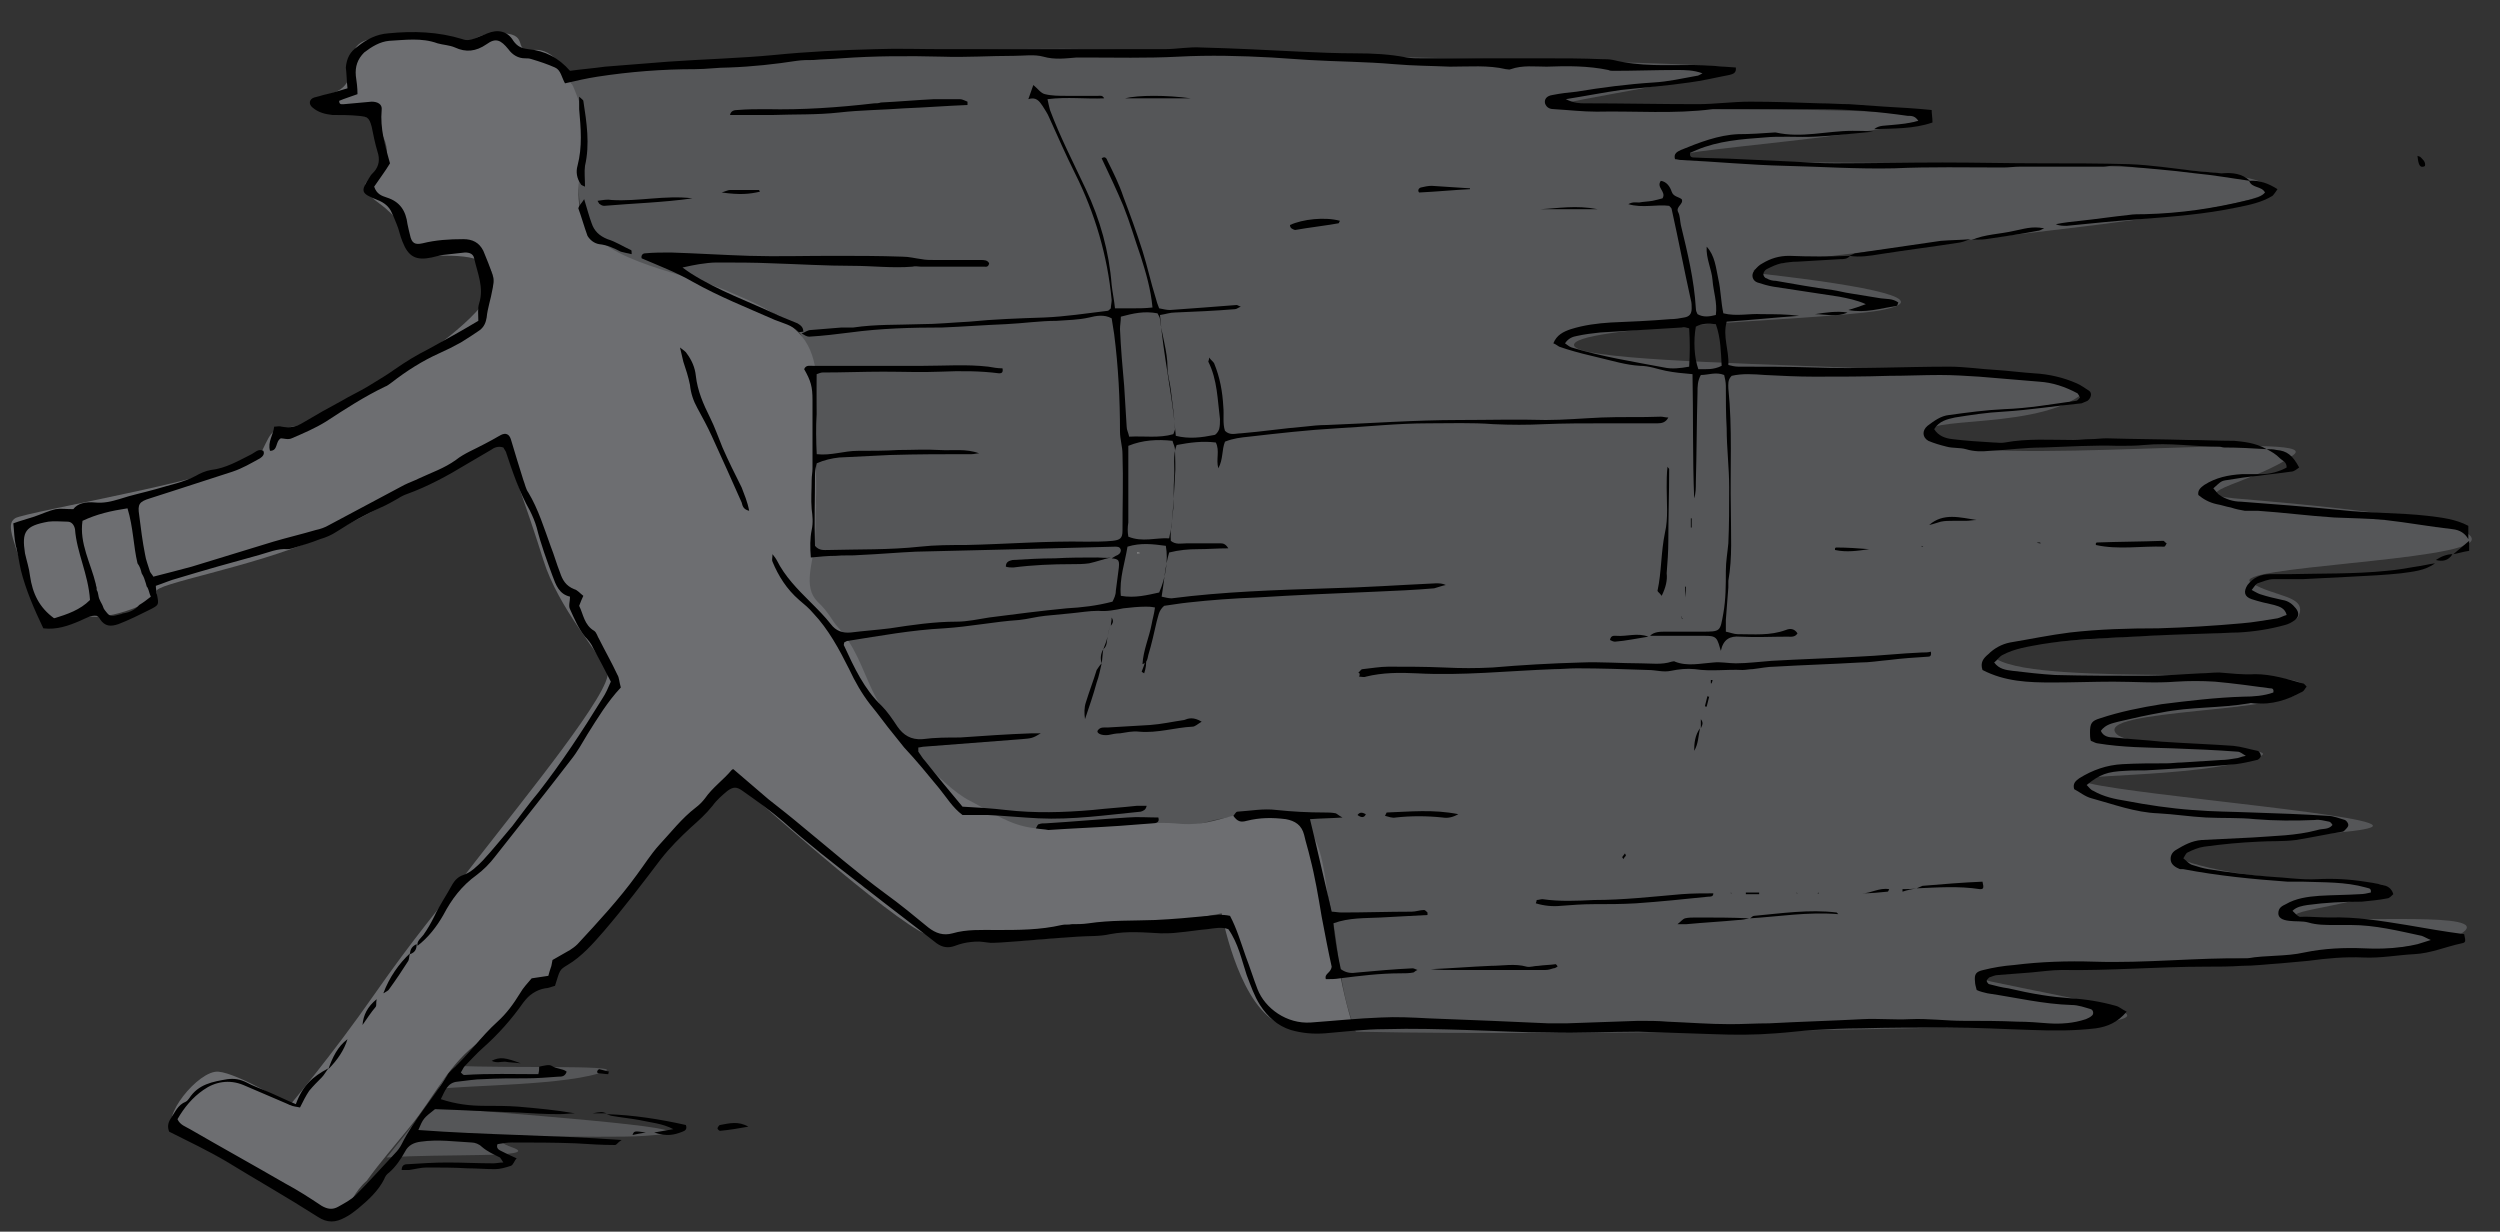 <?xml version="1.0" encoding="utf-8"?>
<!-- Generator: Adobe Illustrator 23.1.0, SVG Export Plug-In . SVG Version: 6.00 Build 0)  -->
<svg version="1.1" xmlns="http://www.w3.org/2000/svg" xmlns:xlink="http://www.w3.org/1999/xlink" x="0px" y="0px"
	 viewBox="0 0 300 147.8" enable-background="new 0 0 300 147.8" xml:space="preserve">
<rect x="0" y="0" width="300" height="147.8" fill="#333333" stroke="none"/>
<g id="Layer_3">
</g>
<g id="Layer_2">
	<path opacity="0.6" fill="#6D6E71" d="M54.7,127.9c-0.9,1.2-1.5,1.4-2.1,2.8c2.9-0.5,15.9-0.4,20.1-2.2
		C74.3,127.8,61.1,128.2,54.7,127.9z"/>
	<path fill="#6D6E71" d="M159.2,106.5c-0.6-3.9-1.1-8.7-6.4-9.1c-5.1-0.4-6.7,2-11.9,1.4c-3.1-0.3-13.5,0.9-16.6,0.6
		c-3.1-0.3-5.2-1.9-7.9-3.3c-3.4-1.7-9.6-8.7-11.7-13.2c-1.4-3-2-5.2-4.2-7.7c-0.6-0.6-1-1.7-2.4-3c-1.8-1.8-0.5-4.7-0.3-7.4
		c0.1-1.4,0.2-6.8,0.1-8.1c-0.1-1.6,0.1-5.6,0.1-7.1c0.1-3.3,0.3-7.2-2.2-9.7c-2.4-2.4-5.1-3.5-8.1-4.8c-5-2.3-15.2-3.5-17.6-8.5
		c-1.3-2.7-0.4-6-0.2-9c0.3-3.4,0-4.1-0.4-5.4c-0.2-0.5-0.6-1.6-0.8-2c-0.2-0.2-0.7-1.2-0.7-1.2S66.6,5.7,64,6S63.6,4.2,60.5,4
		c-3.1-0.2-4.1,1.1-4.1,1.1s-7.9-1.3-12-0.4s-0.3,5.4-4.9,6.6c-4.6,1.2-0.8,2.4,3.1,2.4c3,0,5.1,5.1,3,6.7c-2,1.6-2.8,2-0.1,4
		c4.5,3.3,3.1,6.1,4.2,6.2c3.7,0.3,8.9-0.7,9.5,2.7c1,5.2-20.4,17.2-23.6,17.8c-3.1,0.6-2.8,0.2-4.2,3.1C29.8,57,2.9,61.4,1.8,62.2
		c-1.2,0.8-0.1,2.6,1.9,9.1C5,76,5.8,73.5,11.1,74c2.9,0.2,8.3-2.1,7.7-3c-0.6-0.9,11.4-2.9,19.4-6.4c8-3.5,21.9-12.3,21.9-12.3
		s3.3,9.1,5.1,14.9c1.8,5.8,6.9,11.4,7.7,13.4c0.7,2.1-9.9,15.1-15.8,22.7c-4.6,6-7.2,8.9-12.3,16.2c-4.8,6.9-10,13.1-10,13.1
		s-6.2-3.8-8.6-4c-2.4-0.2-7.1,5.7-5.2,6.9c7,4.6,10.2,5.9,15.9,9.4c5.1,3.1,4.2-0.7,7.1-3.2c1.6-2.2,3.4-4.3,5.2-6.5
		c2.9-3.5,4.7-7.7,8.5-10.3c2.4-2.9,12.2-10.3,15.4-14.8c3.9-5.5,14.6-16.9,14.6-16.9s16.7,15.1,22.6,18.5
		c6.5,3.8,36.3-2.1,36.3-2.1s1.8,10,6.3,12.9c0.8,0.5,4.3,0.9,9.6,1.1C160.7,118.1,160,112.2,159.2,106.5z"/>
	<path opacity="0.6" fill="#6D6E71" d="M51.2,132.8c-1.6,2.1-1.5,2-3.1,4c-0.2,0.2-1.5,1.9-1.7,2.1c6.5-0.5,18.8,0.1,15.1-1.2
		c-5.8-2,10.3-1,15.9-1.4C87.1,135.7,71.2,134.4,51.2,132.8z"/>
	<path opacity="0.6" fill="#6D6E71" d="M296.6,64.8c0.6-2.5-20.3-4.3-28.5-5c-6.3-0.6,2.8-2,7.1-5.2c4.2-3-38.3,1.6-43-1.8
		c-4.6-3.3,11.3-0.8,17.5-5.4c5.4-4-59.6-2.8-60.8-5.9c-0.9-2.4,28.8-3,36.4-4.2c7.6-1.3-1.3-3-13.5-4.4
		c-12.2-1.5,61.5-6.5,60.5-10.3c-1-3.8-49.1-2.7-66.4-3.3c-17.3-0.6,16.6-2.3,24.6-4.9c5.2-1.7-37.1-1.2-43.6-1.4
		c-4.3-0.2,15.2-2.9,20.8-4.7c2.7-0.9-49.1-1.4-72.7-2.3c-17.9-0.7-51.5,1.3-66.7,3.5c2.5,4.1-0.7,16.1,3.1,19.3
		c3.9,3.4,16.2,5.7,21.5,8.8c2.9,1.6,2.9,1.7,4.2,4.8c1.1,2.7,0.9,4.8,0.9,7.6c0,1.8-0.1,3.4,0,5.2c0,0.3-0.2,3-0.2,3.6
		c0.3,0,0,4.2,0,4.4c0,2.8-2.1,6.6-0.7,8.4c4,5.1,8,13.3,10.9,17.1c1.8,2.3,4.9,7.1,7.5,7.5c2.9,0.5,4.5,2.5,7.4,3.4
		c3,0.9,18.1-0.1,21.3-0.8c2.3-0.6,3.5-0.9,6-0.9c2.8-0.1,6.3-0.3,7,1.7c1.4,4.3,1.4,4.3,2.3,8.5c1.3,5.8,1,10.1,3.2,15.7
		c27,0.6,86.8-0.6,91-1.3c5.6-1-4.9-2.6-14.7-4.7c-9.8-2.1,49.8-2.4,55.7-5.4c5.9-3-9.5-1.8-16.3-2.2c-8.5-0.5,4.4-1.4,7.7-3.4
		c2.5-1.6-13-0.2-23-3.2c-10-3,18.1-3,21.4-4.3c3.3-1.3-27.6-3.8-33.8-5.3c-5.6-1.3,13.1-0.4,20.4-3.2c3.6-1.4-15.1-0.7-17.1-2.7
		c-3.1-3.1,21.4-2.5,22.5-5.5c1.2-3-31.2-0.1-36.9-3.5c-5-3,35-2.5,36.2-5.1c1.2-2.6-2.9-2.3-5.7-4.1C267.4,68,296,67.3,296.6,64.8z
		"/>
</g>
<g id="Layer_1">
	<g>
		<path d="M272,53.9c0.4,0,0.8,0,1.2,0.1c1.2,0.1,1.9,0.6,2.7,2.1c-0.3,0.2-0.6,0.5-1,0.5c-1.3,0.2-2.6,0.3-3.9,0.5
			c-1.2,0.1-2.5,0.3-3.7,0.5c-0.8,0.1-0.8,0.2-1.7,1c0.2,0.2,0.4,0.5,0.6,0.7c0.8,0.6,1.8,0.9,2.7,0.9c4,0.3,7.9,0.6,11.9,1
			c3.5,0.4,7,0.3,10.5,0.7c1.7,0.2,3.4,0.4,4.9,1.2c0,0.5,0,1,0,1.6c-0.4-0.7-1-1.1-1.9-1.2c-2.7-0.3-5.4-0.8-8.1-1.1
			c-2-0.2-4-0.2-6.1-0.3c-3.1-0.2-6.1-0.6-9.1-0.8c-0.5,0-1,0-1.6,0c-0.6-0.1-1.1-0.2-1.7-0.4c-0.6-0.1-1.1-0.3-1.7-0.4
			c-0.9-0.2-1.6-0.6-2.2-1.1c-0.1-0.6,0.3-0.9,0.7-1.2c1.4-0.9,2.9-1.2,4.5-1.3c0.8,0,1.6,0,2.3,0c1.1,0,2.2-0.3,3.1-0.8
			c0-0.7-0.5-0.8-0.8-1.1C273.1,54.5,272.6,54.2,272,53.9L272,53.9z"/>
		<path d="M294.4,66.5c0.6-0.5,1.3-1.1,1.9-1.6c0,0.4,0,0.8,0,1.2C295.6,66.2,295,66.4,294.4,66.5L294.4,66.5z"/>
		<path d="M39.4,128.2c-0.3,0.4-0.5,0.8-0.8,1.1c-0.5,0.5-1,1-1.5,1.6c-0.4,0.6-0.7,1.2-1.1,2c-0.4-0.1-0.8-0.1-1.2-0.3
			c-1.9-0.8-3.7-1.6-5.6-2.4c-1.7-0.7-3.4-0.4-4.8,0.6c-1.3,0.9-2.3,2.1-3.1,3.5c0.3,0.7,1,0.9,1.5,1.2c3.8,2.2,7.6,4.3,11.4,6.5
			c1.5,0.8,2.9,1.7,4.4,2.7c0.7,0.4,1.3,0.5,2,0.1c0.7-0.4,1.5-0.8,2.1-1.4c1.6-1.6,3.1-3.3,4.7-5c0.3-0.3,0.6-0.7,0.8-1.1
			c1.5-3,3.8-5.5,5.5-8.3c0.1-0.2,0.3-0.4,0.5-0.6c2-1.8,3.5-4,5.5-5.8c1.1-1,1.9-2.1,2.7-3.4c0.4-0.7,0.9-1.2,1.4-1.8
			c0.7-0.1,1.4-0.2,2-0.3c0.1-0.4,0.2-0.7,0.3-1c0.1-0.2,0.1-0.5,0.2-0.9c0.7-0.4,1.4-0.8,2.1-1.2c0.3-0.2,0.6-0.4,0.9-0.7
			c2.5-2.7,5-5.4,7.1-8.3c0.9-1.2,1.7-2.5,2.7-3.6c1.4-1.5,2.7-3.2,4.4-4.5c0.4-0.3,0.8-0.7,1.1-1.1c0.9-1.3,2.2-2.2,3.2-3.4
			c0.1-0.1,0.2-0.1,0.2-0.1c1.4,1.2,2.8,2.4,4.2,3.6c1.4,1.1,2.8,2.2,4.1,3.3c3.3,2.7,6.5,5.5,9.9,8c1.8,1.3,3.5,2.7,5.2,4.1
			c0.9,0.7,1.8,1,2.9,0.7c1.7-0.5,3.5-0.4,5.3-0.4c2.6,0,5.2,0,7.8-0.6c0.4-0.1,0.8,0,1.2-0.1c0.7,0,1.3,0,2-0.1
			c2.7-0.4,5.3-0.3,8-0.4c2.2-0.1,4.3-0.3,6.4-0.5c0.8-0.1,1.7-0.2,2.6,0c0.8,1.5,1.3,3.2,1.9,4.9c0.5,1.3,0.9,2.6,1.4,3.9
			c0.9,2.3,3.5,4.2,6.4,4c2.8-0.2,5.6-0.5,8.4-0.6c1.9-0.1,3.8,0,5.7,0.1c2.5,0.1,5.1,0.2,7.6,0.3c2.3,0.1,4.5,0.2,6.8,0.3
			c0.7,0,1.4,0,2.2,0c2.9-0.1,5.7-0.2,8.6-0.3c1.2,0,2.4,0,3.5,0.1c2.5,0.1,5,0.3,7.5,0.3c1.6,0,3.1-0.1,4.7-0.1
			c3.7-0.2,7.4-0.3,11.2-0.5c1.9-0.1,3.8,0.1,5.7,0c2.2-0.1,4.3,0.2,6.4,0.2c2.2,0,4.3,0,6.5,0.1c1.2,0,2.5,0.1,3.7,0.2
			c1.5,0.1,3,0,4.5-0.5c0.2-0.1,0.5-0.2,0.7-0.4c0.3-0.2,0.2-0.7-0.1-0.8c-0.7-0.2-1.5-0.5-2.3-0.5c-3.4-0.1-6.7-0.9-10.1-1.4
			c-0.4-0.1-0.9-0.2-1.3-0.4c-0.1-0.4-0.2-0.7-0.2-1c-0.1-0.9,0.1-1.2,1-1.4c1.2-0.3,2.4-0.5,3.7-0.6c3.2-0.4,6.4-0.5,9.6-0.4
			c6.2,0.2,12.3-0.5,18.4-0.4c2.2-0.4,4.6-0.2,6.8-0.7c2.4-0.5,4.8-0.6,7.2-0.5c2.2,0.1,4.3,0,6.4-0.5c0.4-0.1,0.9-0.3,1.6-0.5
			c-0.5-0.2-0.8-0.4-1.1-0.5c-2.8-0.6-5.6-1.3-8.5-1.3c-0.7,0-1.3,0-2,0c-1,0-2.1,0-3.1-0.3c-0.7-0.2-1.6-0.1-2.3-0.2
			c-0.9-0.1-1.3-0.4-1.3-0.9c0-0.7,0.5-0.9,0.9-1.1c1.2-0.7,2.6-0.9,4-1c1.6-0.1,3.3-0.1,4.9-0.2c0.4,0,0.9-0.1,1.3-0.2
			c0.1-0.6-0.4-0.5-0.6-0.6c-2.5-0.7-5-0.6-7.6-0.7c-0.6,0-1.2,0-1.8,0c-4.2-0.3-8.3-0.7-12.5-1.5c-0.1,0-0.3,0-0.4,0
			c-0.5-0.2-1-0.5-1.1-1c-0.1-0.5,0.1-1,0.6-1.3c1-0.6,1.9-1.1,3.1-1.2c2-0.1,4-0.2,6.1-0.3c2.6-0.2,5.2-0.2,7.8-0.9
			c0.6-0.2,1.3,0,1.8-0.6c-0.1-0.2-0.3-0.4-0.4-0.4c-0.6-0.1-1.2-0.3-1.7-0.2c-2.4,0.1-4.8,0.1-7.2-0.1c-1.9-0.2-3.9-0.1-5.9-0.2
			c-1.9-0.1-3.8-0.4-5.7-0.5c-2.8-0.1-5.4-1.1-8-1.8c-0.8-0.2-1.5-0.8-2.1-1.1c-0.2-0.7,0.2-1,0.6-1.3c1.6-1,3.3-1.6,5.2-1.7
			c1.8-0.1,3.5-0.1,5.3-0.1c0.6,0,1.2-0.1,1.8-0.1c1.6-0.1,3.1-0.2,4.7-0.3c0.6,0,1.2-0.1,1.8-0.2c0.3,0,0.6-0.2,1.2-0.3
			c-0.5-0.3-0.7-0.5-1-0.5c-2.6-0.2-5.2-0.3-7.8-0.4c-3-0.1-6-0.1-9-0.6c-0.2,0-0.5-0.2-0.8-0.3c-0.1-0.3-0.1-0.7-0.1-1
			c0-1.1,0.2-1.4,1.2-1.7c2.4-0.8,4.9-1.3,7.4-1.7c3.2-0.4,6.5-0.8,9.8-0.9c1.2,0,2.5-0.1,3.6-0.5c0.1-0.5-0.2-0.5-0.4-0.5
			c-2.2-0.3-4.4-0.6-6.6-0.8c-1.6-0.1-3.1-0.1-4.7,0c-2.5,0.2-5,0-7.5,0c-2.4,0-4.8,0.1-7.3,0.1c-2.9,0-5.7-0.1-8.4-1.5
			c-0.3-0.9,0.1-1.4,0.7-1.9c0.7-0.7,1.6-1.2,2.6-1.4c2.4-0.4,4.8-0.9,7.2-1.2c3.5-0.4,7-0.5,10.6-0.5c3.3-0.1,6.7-0.3,10-0.6
			c1.4-0.1,2.9-0.4,4.3-0.6c0.4-0.1,0.7-0.3,1.1-0.4c-0.2-0.8-0.8-1-1.5-1.2c-0.9-0.2-1.8-0.4-2.7-0.7c-0.9-0.3-1-0.9-0.5-1.7
			c0.7-0.9,1.6-1.3,2.7-1.3c0.7,0,1.4,0,2.2,0c3.9-0.1,7.9,0,11.8-0.4c1.2-0.1,2.3-0.3,3.5-0.5c0.8-0.1,1.5-0.3,2.3-0.4c0,0,0,0,0,0
			c-1.2,0.9-2.7,1-4.1,1.2c-1.9,0.2-3.9,0.3-5.9,0.4c-2,0.1-3.9,0.2-5.9,0.3c-1.2,0-2.4,0-3.5,0c-0.6,0-1.3,0.3-1.9,0.5
			c-0.2,0.1-0.4,0.4-0.7,0.8c0.4,0.2,0.7,0.4,1,0.5c0.9,0.3,1.8,0.5,2.7,0.7c0.7,0.1,1.2,0.5,1.6,1c0.4,0.5,0.4,1-0.1,1.4
			c-0.4,0.3-0.8,0.5-1.2,0.6c-1.8,0.5-3.7,0.8-5.6,0.9c-1,0-2,0.1-2.9,0.1c-3.2,0.1-6.4,0.2-9.6,0.4c-3.7,0.2-7.4,0.3-11.1,0.9
			c-1.6,0.3-3.2,0.5-4.7,1.3c-0.4,0.2-0.6,0.6-1,0.9c0.6,0.8,1.4,0.9,2.2,1c1.7,0.2,3.4,0.4,5.1,0.5c3.7,0.1,7.3,0.1,11,0.1
			c2.2,0,4.3-0.2,6.5-0.3c0.7,0,1.4-0.1,2.2-0.1c1.4,0.1,2.9,0.3,4.3,0.2c2,0,3.9,0.6,5.7,1.1c0.2,0,0.3,0.2,0.5,0.4
			c-0.2,0.2-0.3,0.5-0.5,0.6c-1.8,1-3.7,1.6-5.8,1.4c-0.2,0-0.4-0.1-0.6,0c-3.5,0.6-7,0.4-10.5,1.1c-1.7,0.3-3.5,0.7-5.2,1.1
			c-0.7,0.2-1.5,0.3-2.1,1.1c0.3,0.7,1,0.8,1.6,0.8c1.9,0.2,3.8,0.3,5.7,0.5c2.9,0.2,5.8,0.3,8.6,0.5c1,0.1,1.9,0.4,2.9,0.6
			c0.2,0,0.4,0.4,0.4,0.6c0,0.2-0.3,0.5-0.5,0.5c-0.8,0.2-1.7,0.4-2.5,0.5c-3.3,0.3-6.7,0.5-10,0.7c-1.1,0.1-2.2,0-3.3,0.1
			c-2.1,0.1-3,0.4-4.6,1.7c0.3,0.3,0.5,0.6,0.8,0.7c1.2,0.7,2.6,1,3.9,1.2c2.6,0.5,5.3,0.9,8,1.1c2.4,0.2,4.8,0.2,7.2,0.3
			c3,0.1,6,0.2,9,0.4c0.7,0,1.4,0.3,2.1,0.5c0.2,0.1,0.4,0.4,0.4,0.6c0,0.2-0.2,0.4-0.4,0.6c-0.1,0.1-0.2,0.2-0.3,0.2
			c-1.9,0.3-3.7,0.7-5.6,1c-1.5,0.2-3,0.1-4.5,0.2c-2.2,0.1-4.3,0.3-6.5,0.6c-0.7,0.1-1.4,0.4-2,0.7c-0.2,0.1-0.3,0.4-0.5,0.7
			c0.4,0.3,0.7,0.7,1.1,0.8c0.6,0.2,1.3,0.4,1.9,0.5c2.5,0.4,4.9,0.7,7.4,0.9c1.9,0.1,3.8,0.4,5.7,0.3c1.9-0.1,3.8,0,5.7,0.3
			c0.7,0.1,1.4,0.2,2.1,0.4c0.6,0.1,1.1,0.4,1.3,1.1c-0.2,0.2-0.5,0.5-0.7,0.5c-1,0.2-2.1,0.3-3.1,0.4c-2.2,0-4.3,0.1-6.5,0.4
			c-0.6,0.1-1.3,0.2-1.8,0.7c0.7,0.7,0.7,0.7,1.2,0.7c1.1,0,2.2,0.1,3.3,0.1c3.1-0.1,6.1,0.4,9.2,0.9c2.3,0.4,4.6,0.8,6.9,1.1
			c0.2,0.9,0.2,1-0.3,1.1c-1.9,0.4-3.7,1.2-5.7,1.3c-2,0.1-4,0.5-6.1,0.4c-2.2-0.1-4.4,0.1-6.6,0.4c-1.1,0.1-2.2,0.2-3.3,0.3
			c-1.6,0.1-3.1,0.3-4.7,0.3c-1.4,0.1-2.9,0.1-4.3,0.1c-5.8,0-11.5,0.5-17.3,0.4c-1.2,0-2.5,0.2-3.7,0.3c-1.3,0.1-2.6,0.2-3.9,0.3
			c-0.4,0-0.8,0.2-1.1,0.3c-0.1,0.1-0.3,0.3-0.3,0.4c0,0.1,0.2,0.4,0.3,0.4c0.8,0.2,1.5,0.4,2.3,0.5c1.3,0.3,2.7,0.6,4,0.8
			c1.2,0.2,2.3,0.3,3.5,0.4c1.8,0.1,3.6,0.4,5.4,0.9c0.4,0.1,0.7,0.4,1.3,0.7c-1.1,1.3-2.3,1.8-3.7,2c-2.5,0.3-5.1,0.3-7.6,0.2
			c-3.4-0.1-6.8-0.3-10.2-0.3c-3.5,0-6.9,0-10.4,0.1c-1.9,0-3.8,0.1-5.7,0.2c-1.5,0.1-3,0.3-4.5,0.4c-2.5,0.2-5,0.2-7.5,0.1
			c-3-0.1-6-0.2-9-0.3c-3.5,0-7.1,0.2-10.6,0.1c-3.3,0-6.7-0.2-10-0.3c-3.3-0.1-6.5-0.2-9.8-0.1c-2.4,0-4.8,0.3-7.2,0.5
			c-1.4,0.1-2.7,0-4.1-0.4c-1.6-0.5-2.8-1.6-3.7-3c-0.7-1.1-1.1-2.3-1.6-3.6c-0.6-1.8-1-3.8-2.2-5.5c-0.8-0.3-1.7-0.1-2.5,0
			c-1.2,0.1-2.3,0.3-3.5,0.4c-0.7,0.1-1.4,0.1-2.1,0.1c-2-0.1-4-0.3-6.1,0.1c-1.3,0.3-2.6,0.2-3.9,0.3c-3.1,0.2-6.1,0.5-9.2,0.7
			c-0.5,0-1.1,0.1-1.6,0c-1.3-0.2-2.6-0.1-3.9,0.4c-0.8,0.3-1.5,0.2-2.2-0.3c-2.8-2.2-5.6-4.3-8.4-6.5c-0.3-0.2-0.6-0.5-0.9-0.7
			c-3.1-2.4-6.2-4.8-9.1-7.4c-1.5-1.3-3.2-2.5-4.9-3.7c-0.7-0.5-1.1-0.5-1.8,0c-0.6,0.5-1.3,1.1-1.8,1.8c-0.8,1-1.7,1.8-2.6,2.6
			c-1.3,1.2-2.5,2.4-3.6,3.8c-2.2,2.9-4.4,5.8-6.8,8.6c-1.3,1.5-2.7,3.1-4.4,4.1c-1,0.6-0.9,0.6-1.5,2.5c-0.4,0.1-0.8,0.3-1.2,0.3
			c-1.1,0.2-1.9,0.8-2.6,1.7c-1.4,2-3,3.8-4.8,5.4c-0.8,0.7-1.5,1.5-2.2,2.2c-0.2,0.2-0.3,0.5-0.5,0.8c0.2,0.2,0.3,0.3,0.4,0.3
			c3-0.2,6-0.1,8.9-0.1c0.1-0.4,0.1-0.6,0.1-0.9c0.5-0.1,1.2-0.3,1.5-0.1c0.6,0.4,1.3,0.3,1.8,0.7c-0.2,0.6-0.6,0.6-1,0.6
			c-1.3,0.1-2.6,0.2-3.9,0.2c-1.7,0-3.4,0-5.1,0.1c-1,0-2.1,0.2-3.1,0.3c-1.2,0.1-1.5,1.1-2,2.1c1.8,0.6,3.5,0.8,5.2,0.8
			c1.4,0,2.8,0,4.1,0.1c2.3,0.2,4.5,0.4,6.8,0.8c-0.6,0-1.2,0.1-1.9,0.1c-1.6,0-3.3-0.1-4.9-0.2c-3.4-0.1-6.8-0.3-10-0.4
			c-1.4,1.1-1.4,1.1-2,2.5c8,0.6,16,0.6,24.4,1.2c-0.5,0.3-0.6,0.6-0.8,0.6c-1.6,0-3.1-0.1-4.7-0.2c-2.6-0.1-5.1-0.1-7.7-0.1
			c-0.6,0-1.1,0.1-1.7,0.2c-0.2,0.5,0.2,0.7,0.4,0.8c0.6,0.3,1.2,0.6,1.9,0.9c-0.3,0.3-0.4,0.8-0.7,0.9c-0.6,0.2-1.3,0.4-1.9,0.4
			c-1.1,0-2.2-0.1-3.3-0.1c-1.6-0.1-3.3-0.1-4.9-0.1c-0.7,0-1.4,0.2-2.1,0.3c-0.3,0-0.6,0-0.9,0c0-0.7,0.5-0.7,0.8-0.7
			c1.6-0.1,3.1-0.2,4.7-0.2c1.8,0,3.7,0.1,5.5,0.1c0.4,0,0.7-0.1,1.2-0.1c-0.2-0.3-0.3-0.5-0.4-0.6c-0.8-0.4-1.5-0.7-2.2-1.3
			c-0.3-0.3-0.8-0.5-1.2-0.5c-2-0.1-4-0.4-6.1-0.1c-0.8,0.1-1.5,0.4-1.9,1.2c-0.5,0.9-1.1,1.8-1.9,2.5c-0.3,0.2-0.5,0.5-0.6,0.8
			c-0.7,1.4-1.9,2.5-3.1,3.5c-0.5,0.4-1,0.8-1.6,1.1c-1.1,0.6-2.1,0.7-3.3-0.1c-3.6-2.3-7.3-4.4-10.9-6.6c-2.2-1.3-4.5-2.4-6.9-3.6
			c-0.2-0.5-0.2-1,0.2-1.6c0.5-0.7,0.8-1.6,1.8-2c0.2-0.1,0.3-0.3,0.4-0.4c1.1-1.7,2.8-2,4.6-2.3c0.8-0.1,1.5,0,2.3,0.4
			c0.7,0.4,1.6,0.7,2.3,1c1.2,0.5,2.4,1.1,3.6,1.6C36.3,130.3,37.5,129.2,39.4,128.2C39.4,128.3,39.4,128.2,39.4,128.2z"/>
		<path d="M133.4,67c0.2-0.1,0.3-0.2,0.5-0.3c0.3-0.1,0.6-0.3,0.6-0.7c-0.1-0.4-0.4-0.4-0.7-0.4c-3.8,0.1-7.6,0.2-11.4,0.3
			c-4.2,0.1-8.4,0.2-12.5,0.3c-2.2,0.1-4.4,0.3-6.7,0.4c-1,0.1-2,0-2.9,0.1c-1,0-1.9,0.1-3,0.2c-0.1-1.2-0.1-2.3,0.1-3.3
			c0.2-0.9,0.1-1.7,0-2.5c-0.1-1.2,0-2.3,0-3.5c0-0.5,0.1-0.9,0.1-1.4c0-2.7,0-5.5,0-8.2c0-1.6-0.2-2.3-1-3.7c0.2-0.5,0.6-0.4,1-0.4
			c4.4,0,8.9,0,13.3,0c2.6,0,5.2-0.2,7.8,0.1c0.6,0.1,1.1,0.2,1.7,0.2c0.1,0.5-0.1,0.6-0.4,0.6c-2.3-0.3-4.7-0.3-7-0.2
			c-2.3,0.1-4.6,0-6.9,0c-2.4,0-4.8,0.1-7.3,0.1c-0.2,0-0.4,0.1-0.7,0.2c0,1.6,0,3.2,0,4.8c-0.1,1.6-0.1,3.1,0,4.8
			c1.7,0.2,3.3-0.4,4.9-0.4c1.6,0,3.3,0,4.9-0.1c1.6,0,3.3-0.1,4.9,0c1.6,0.1,3.2-0.2,4.8,0.4c-0.3,0-0.6,0.1-0.9,0.1
			c-3.3,0-6.5,0-9.8,0.1c-2,0.1-4,0.2-6.1,0.3c-0.9,0.1-1.8,0.3-2.7,0.7c-0.1,0.4-0.2,0.8-0.2,1.2c0,2.9-0.1,5.9,0,8.7
			c0.5,0.6,1.1,0.5,1.6,0.5c3.7-0.1,7.3,0,11-0.4c1.8-0.2,3.7-0.2,5.5-0.2c4.8-0.1,9.7-0.5,14.5-0.4c1,0,2.1,0,3.1-0.1
			c0.9-0.1,1.2-0.3,1.2-1.2c0-3.1,0.1-6.1,0-9.2c0-0.9-0.3-1.8-0.3-2.7c0-3.9-0.2-7.8-0.7-11.7c-0.1-0.6-0.2-1.3-0.3-1.9
			c-0.9-0.5-1.9-0.3-2.7-0.1c-1.3,0.3-2.6,0.3-3.9,0.4c-2,0-4,0.3-6.1,0.4c-2.5,0.1-5.1,0.3-7.6,0.4c-3.7,0-7.4,0.1-11.1,0.6
			c-1.6,0.2-3.2,0.4-4.9,0.5c-0.3,0-0.6-0.2-0.9-0.4l0,0c0.4-0.1,0.7-0.4,1.1-0.4c1.2-0.1,2.5-0.2,3.7-0.3c0.5,0,0.9,0,1.4,0
			c2.7-0.4,5.3-0.3,8-0.4c2,0,3.9-0.2,5.9-0.3c3-0.3,6-0.4,9-0.5c2.5-0.1,5.1-0.5,7.6-0.8c0.1,0,0.2-0.1,0.4-0.3
			c0-0.3,0.1-0.7,0.1-1c-0.5-5.3-2-10.4-4.4-15.2c-1.1-2.2-2.1-4.5-3.1-6.7c-0.2-0.5-0.5-0.9-0.8-1.4c-0.4-0.6-0.8-1.1-1.7-0.8
			c0.2-0.6,0.4-1.1,0.6-1.7c0.5,0.4,0.9,1,1.4,1.1c0.8,0.2,1.7,0.2,2.5,0.2c1.3,0,2.6,0,3.9,0c0.2,0,0.5-0.1,0.7,0.3
			c-2.2,0.1-4.4-0.2-6.8,0.1c0.1,0.5,0.2,0.9,0.3,1.3c1.2,3.2,2.8,6.3,4.3,9.5c1.7,3.6,2.8,7.5,3.1,11.5c0.1,0.9,0.3,1.8,0.4,2.8
			c0.7,0,1.5,0,2.2,0c0.7,0,1.4,0,2.3-0.1c-0.2-2.2-0.8-4.2-1.4-6.1c-0.7-2-1.3-4.1-2.1-6.1c-0.8-1.9-1.7-3.8-2.6-5.7
			c0.4-0.3,0.6,0,0.7,0.3c0.7,1.4,1.4,2.8,1.9,4.3c0.8,2.1,1.6,4.3,2.3,6.5c0.6,1.9,1,3.8,1.6,5.7c0.1,0.4,0.2,0.7,0.4,1.2
			c0.5,0.1,0.9,0.2,1.3,0.2c1.4-0.1,2.7-0.2,4.1-0.3c1.3-0.1,2.6-0.2,3.9-0.3c0.1,0,0.2,0.1,0.5,0.2c-0.3,0.1-0.5,0.3-0.7,0.3
			c-2.4,0.2-4.8,0.3-7.2,0.4c-0.6,0-1.1,0.2-1.8,0.3c0.4,4.9,1.5,9.6,1.9,14.5c1.6,0.4,3.1,0.2,4.6-0.1c0.2,0,0.5-0.4,0.6-0.7
			c0.1-0.4,0.1-0.8,0.1-1.2c-0.3-2.3-0.3-4.7-1.4-6.9c0-0.1,0.1-0.2,0.1-0.5c0.2,0.3,0.5,0.5,0.6,0.7c0.7,1.7,1,3.4,1.1,5.2
			c0.1,1-0.1,2,0.2,2.9c0.6,0.6,1.3,0.3,1.9,0.3c2.5-0.2,5.1-0.6,7.6-0.8c0.9-0.1,1.8-0.2,2.7-0.2c5.3-0.2,10.6-0.6,15.9-0.6
			c3.5,0,6.9-0.1,10.4,0c2.2,0,4.4-0.2,6.7-0.3c2.4-0.1,4.7,0,7.1-0.1c0.3,0,0.5,0.1,0.9,0.1c-0.3,0.6-0.8,0.7-1.3,0.7
			c-2.2,0-4.3,0-6.5,0c-2.4,0-4.7,0-7.1,0.1c-2,0.1-4,0.1-6.1,0c-2.6-0.2-5.2-0.1-7.8-0.1c-3.7,0-7.3,0.4-11,0.6
			c-3.5,0.2-7,0.6-10.5,1c-1,0.1-1.9,0.2-2.9,0.6c-0.4,1-0.2,2.1-0.8,3.2c-0.3-1.1,0.2-2.1-0.3-3.1c-1.6-0.2-3.1,0-4.7,0.3
			c-0.5,1.3-0.2,2.6-0.3,3.9c-0.1,1.2,0,2.5-0.1,3.7c-0.1,1.3-0.4,2.6-0.3,3.9c0.6,0.5,1.3,0.3,1.9,0.3c1.4,0,2.7,0,4.1,0
			c0.3,0,0.6,0.1,0.9,0.6c-1.3,0-2.4,0.1-3.6,0.1c-1.2,0-2.3,0.1-3.5,0.4c-0.5,1.7-0.6,3.5-0.9,5.3c0.5,0.1,0.8,0.2,1.2,0.2
			c6.2-0.8,12.5-1,18.8-1.2c4.3-0.1,8.6-0.4,12.9-0.6c0.4,0,0.8,0,1.2,0.2c-0.5,0.1-1,0.3-1.4,0.4c-2.3,0.2-4.7,0.3-7,0.4
			c-4.8,0.2-9.5,0.4-14.3,0.7c-2.7,0.1-5.5,0.3-8.2,0.6c-1,0.1-2.1,0.3-2.9,0.4c-0.7,0.6-0.7,1.3-0.9,1.9c-0.3,1.3-0.6,2.7-1,4
			c-0.1,0.4-0.1,0.9-0.7,1.1l0,0c0.1-1.7,0.8-3.2,1.1-4.8c0.1-0.6,0.3-1.2,0.4-2c-0.5-0.1-0.8-0.1-1.1-0.1c-0.9,0-1.8,0.1-2.7,0.2
			c-1,0.2-2,0.4-3,0.3c-1.1,0-2.2,0.2-3.3,0.3c-1,0.1-2.1,0.2-3.1,0.3c-1,0.1-2.1,0.4-3.1,0.5c-3,0.2-5.9,0.8-9,1
			c-3.9,0.2-7.7,0.9-11.5,1.5c-0.2,0-0.3,0.1-0.5,0.2c0,0.2-0.1,0.3,0,0.4c1.2,2.6,2.4,5.2,4.5,7.2c0.7,0.7,1.3,1.6,1.9,2.5
			c0.7,1,1.6,1.6,3,1.5c1.5-0.2,3-0.2,4.5-0.2c2.9-0.2,5.7-0.4,8.6-0.5c0.3,0,0.6,0,1.1,0c-1,0.6-1.1,0.6-2.3,0.7
			c-3.9,0.3-7.8,0.6-11.7,0.9c-0.2,0-0.5,0.1-0.7,0.1c0,0.2,0,0.4,0,0.5c0.3,0.4,0.5,0.8,0.8,1.1c1.5,1.9,3,3.7,4.5,5.5
			c1.8,0.1,3.5,0.2,5.2,0.4c3.5,0.4,6.9,0.3,10.4,0c1.8-0.2,3.5-0.3,5.3-0.5c0.4,0,0.8,0,1.2,0c-0.1,0.5-0.4,0.6-0.7,0.7
			c-4.1,0.4-8.2,1-12.3,0.8c-2-0.1-4-0.3-6.1-0.4c-1,0-2,0-3,0c-1.2-0.9-1.9-2.1-2.8-3.2c-1.4-1.7-2.7-3.3-4.2-4.9
			c-0.4-0.5-0.8-1-1.2-1.5c-1-1.2-1.9-2.5-2.9-3.7c-1-1.3-1.8-2.7-2.5-4.2c-1.2-2.4-2.5-4.8-4.3-6.7c-0.5-0.6-1.1-1.1-1.7-1.6
			c-1.5-1.3-2.5-2.9-3.2-4.6c-0.1-0.2,0-0.4,0-0.9c0.3,0.4,0.4,0.5,0.5,0.7c1,2,2.5,3.5,4,5c0.9,0.9,1.8,1.8,2.5,2.7
			c0.6,0.8,1.4,1.1,2.4,1c1.6-0.2,3.1-0.3,4.7-0.5c2.6-0.4,5.3-0.8,8-0.8c1.3,0,2.6-0.3,3.9-0.5c3.1-0.4,6.2-0.8,9.3-1.1
			c1.8-0.1,3.6-0.3,5.5-0.8c0.2-0.4,0.4-0.8,0.4-1.3c0.1-0.8,0.2-1.6,0.3-2.3C134.4,67.2,134.3,67.1,133.4,67
			C133.3,66.9,133.4,67,133.4,67z M134.5,38c0,0.6-0.1,1-0.1,1.5c0.1,2.3,0.3,4.6,0.5,6.8c0.1,1.6,0.2,3.3,0.3,4.9
			c0,0.4,0.2,0.7,0.3,1.2c1.8-0.1,3.6,0.2,5.3-0.3c0.1-0.3,0.2-0.5,0.2-0.6c-0.1-1.6-0.3-3.1-0.5-4.7c-0.1-0.9-0.4-1.8-0.4-2.7
			c0-2-0.7-3.9-0.9-5.8c0-0.2-0.2-0.5-0.3-0.7C137.3,37.3,136,37.6,134.5,38z M135.4,64.4c1.7,0.7,3.3,0.1,4.9,0.2
			c0.1-0.7,0.3-1.2,0.3-1.8c0.2-1.9,0.3-3.8,0.4-5.7c0.1-1,0-2.1,0-3.1c0-0.4-0.2-0.7-0.3-1.1c-1.8-0.2-3.6-0.1-5.3,0.6
			c0,3.1,0,6.1,0,9.2C135.3,63.3,135.3,63.8,135.4,64.4z M134.5,71.5c1.7,0.3,3.2-0.1,4.6-0.4c0.8-1.8,1.1-3.9,0.8-5.6
			c-1.5-0.2-3-0.4-4.6,0.1C135,67.5,134.3,69.4,134.5,71.5z"/>
		<path d="M224.9,15.5c0.6-0.5,1.3-0.4,2.1-0.5c1.1-0.1,2.2-0.2,3.2-0.5c-0.4-0.6-0.8-0.6-1.3-0.6c-3.5-0.5-7-0.8-10.6-0.8
			c-3.9,0-7.9,0-11.8,0c-0.3,0-0.7,0-1,0c-4.6,0.6-9.3,0.2-13.9,0.3c-1.7,0-3.4-0.2-5.1-0.3c-0.4,0-0.9-0.1-1.1-0.7
			c-0.1-0.5,0.2-0.9,0.9-1c1-0.2,1.9-0.3,2.9-0.4c3-0.5,6.1-0.9,9.2-1.1c1.8-0.1,3.5-0.5,5.2-0.8c0.2,0,0.3-0.1,0.7-0.3
			c-1.1-0.4-2.1-0.4-3.1-0.4c-2.5,0-5.1,0.1-7.6,0.1c-0.2,0-0.4,0-0.6-0.1c-2.4-0.5-4.9-0.5-7.4-0.4c-1.4,0-2.9-0.2-4.3,0.3
			c-0.2,0.1-0.4,0-0.6,0C178.6,7.8,176.3,8,174,8c-2.2-0.1-4.4-0.1-6.7-0.3c-3.4-0.3-6.8-0.3-10.2-0.5c-1.5-0.1-3-0.2-4.5-0.3
			c-3.7-0.2-7.4-0.3-11.2-0.1c-3.8,0.2-7.6,0.1-11.4,0.1c-0.3,0-0.5,0-0.8,0c-1.3,0.1-2.6,0.3-4-0.1c-1.1-0.3-2.3-0.1-3.5-0.1
			c-2.9,0-5.8,0.2-8.6,0.1c-4.1-0.1-8.1-0.1-12.2,0.2c-1.1,0.1-2.2,0.1-3.3,0.2c-0.7,0-1.3,0-2,0.1C93,7.7,90.3,8,87.5,8.1
			c-1.4,0-2.7,0.2-4.1,0.2c-3.9,0-7.8,0.3-11.7,0.9c-1.3,0.2-2.6,0.5-3.9,0.8c-0.4-0.7-0.5-1.6-1.2-1.9c-0.9-0.4-1.8-0.7-2.8-1
			C63.5,7,63.3,7,63,7c-0.8,0-1.5-0.4-2-1.1c-0.9-1.1-1.5-1.4-2.6-0.6c-1.3,0.9-2.5,1-3.8,0.4c-0.7-0.3-1.4-0.3-2.1-0.5
			c-1.9-0.7-3.9-0.4-5.8-0.3c-1.1,0.1-2.1,0.7-3,1.4c-0.8,0.8-1.1,1.7-1,2.8c0.1,0.7,0.2,1.4,0.2,2.2c-0.8,0.3-1.5,0.5-2.2,0.8
			c0,0.5,0.3,0.4,0.6,0.4c1.1-0.1,2.2-0.2,3.3-0.3c0.7,0,1.3,0.3,1.2,1c-0.2,2.2,0.4,4.3,1,6.4c-0.6,1-1.3,1.9-1.9,2.8
			c0.3,0.9,0.9,1.1,1.5,1.3c1.6,0.5,2.3,1.6,2.5,3.2c0.1,0.5,0.2,0.9,0.3,1.3c0.2,1,0.6,1.2,1.5,1c1.6-0.4,3.2-0.5,4.9-0.5
			c1.1,0,1.9,0.4,2.4,1.4c0.4,1,0.8,1.9,1.1,2.9c0.2,0.5,0.1,1.2,0,1.7c-0.2,1.2-0.6,2.3-0.7,3.4c-0.1,0.6-0.3,1.1-0.8,1.5
			c-0.7,0.5-1.5,1-2.3,1.5c-0.9,0.5-1.7,0.9-2.6,1.3c-2,0.9-3.9,2.1-5.7,3.5c-0.3,0.2-0.5,0.4-0.8,0.5c-2.5,1.2-4.8,2.7-7.1,4.2
			c-1.3,0.8-2.7,1.4-4.1,2c-0.4,0.2-1,0-1.3,0c-0.7,0.4-0.3,1.5-1.3,1.5c-0.3-1.1,0.4-1.9,0.5-2.9c0.4,0,0.6-0.1,0.9,0
			c1,0.2,1.8,0,2.6-0.5c1.5-0.9,3.1-1.8,4.6-2.6c1-0.6,2.1-1.1,3.1-1.7c1.1-0.7,2.2-1.3,3.3-2.1c1.3-0.9,2.6-1.7,4-2.4
			c2-1.1,4-2.2,6-3.4c0-0.7-0.1-1.5,0.1-2.1c0.6-1.9-0.2-3.6-0.6-5.4c-0.1-0.5-0.5-0.7-1.1-0.7c-0.9,0.1-1.8,0.2-2.7,0.3
			c-0.5,0.1-0.9,0.2-1.3,0.3c-1.9,0.4-2.8-0.1-3.5-1.9c-0.3-0.7-0.4-1.4-0.7-2.1c-0.2-0.5-0.4-1-0.6-1.4c-0.3-0.7-0.9-1.2-1.7-1.5
			c-2-0.8-2.1-1-0.9-2.8c0.1-0.2,0.3-0.4,0.5-0.6c0.6-0.7,0.7-1.5,0.4-2.4c-0.3-1-0.5-2-0.7-3c-0.3-1.1-0.5-1.2-1.6-1.3
			c-1-0.1-2.1-0.1-3.1-0.1c-0.9-0.1-1.7-0.3-2.4-0.9c-0.5-0.4-0.4-1,0.2-1.2c0.4-0.1,0.8-0.2,1.1-0.3c0.9-0.2,1.9-0.5,2.9-0.8
			c-0.1-0.9-0.1-1.7-0.2-2.5C41.6,7,42,6.2,42.9,5.6C44,4.7,45.2,4.1,46.6,4c3-0.3,6-0.2,8.9,0.7c0.5,0.2,1,0.1,1.5-0.1
			c0.5-0.2,1-0.4,1.5-0.6c1.2-0.5,2.4-0.3,3.1,0.9c0.5,0.7,1,0.9,1.8,1c2,0.2,3.6,1,5,2.6c1.4-0.2,2.8-0.3,4.2-0.5
			c2.5-0.2,5.1-0.4,7.6-0.6c4.2-0.3,8.5-0.4,12.7-0.8c4-0.4,8.1-0.6,12.1-0.7c2.7-0.1,5.5,0,8.2,0c8.8,0,17.7,0,26.5,0
			c1.5,0,3-0.3,4.5-0.2c3.9,0.1,7.8,0.3,11.8,0.5c2.2,0.1,4.4,0.2,6.7,0.2c2,0,4.1,0.1,6.1,0.5c0.6,0.1,1.2,0.1,1.8,0.1
			c5,0,9.9,0,14.9,0c2.2,0,4.4,0,6.7,0.1c0.5,0,0.9,0,1.4,0.1c3.2,0.8,6.4,0.6,9.6,0.6c1.7,0,3.4,0.2,5.1,0.3
			c0.1,0.7-0.4,0.8-0.8,0.9c-1.6,0.3-3.2,0.7-4.8,0.9c-2.7,0.4-5.5,0.6-8.2,0.9c-2.1,0.3-4.1,0.7-6.6,1.1c1,0.5,1.7,0.5,2.3,0.5
			c4.5,0,9,0.1,13.5,0.1c2.1,0,4.2-0.3,6.3-0.3c2.8,0,5.6,0.1,8.4,0.2c1.2,0,2.4,0.1,3.5,0.1c1.4,0.1,2.9,0.2,4.3,0.3
			c1.8,0.1,3.6,0.2,5.6,0.4c0,0.5,0.1,0.9,0.1,1.5C229.6,15.5,227.2,15.4,224.9,15.5C224.9,15.5,224.9,15.5,224.9,15.5z"/>
		<path d="M74.1,81c-0.7-1.5-1.5-2.9-2.2-4.3c-0.2-0.3-0.3-0.8-0.6-1c-1.2-0.7-1.3-2-1.8-3c0.2-0.5,0.3-0.8,0.5-1.2
			c-0.4-0.3-0.7-0.7-1.1-0.8c-1-0.4-1.4-1.1-1.7-2c-0.4-1-0.7-2.1-1.1-3.1c-0.8-2.2-1.5-4.5-2.7-6.5c-0.3-0.4-0.4-1-0.6-1.5
			c-0.5-1.6-1-3.2-1.5-4.9c-0.2-0.6-0.6-0.8-1.2-0.5c-0.7,0.4-1.4,0.8-2,1.1c-1.1,0.6-2.4,1.1-3.4,1.9c-1.4,1-2.9,1.5-4.4,2.2
			c-0.6,0.3-1.2,0.5-1.8,0.8c-3,1.6-6,3.2-9,4.8c-0.5,0.3-1.1,0.5-1.6,0.6c-1.7,0.5-3.4,0.9-5.1,1.4c-3.3,1-6.5,2-9.8,3
			c-1.5,0.4-3,0.8-4.6,1.2c-0.1-0.2-0.3-0.4-0.4-0.6c-0.2-0.7-0.5-1.4-0.6-2.1c-0.3-1.5-0.5-3.1-0.7-4.7c-0.2-1.3,0-1.6,1.3-2
			c0.9-0.3,1.9-0.6,2.8-0.9c2.4-0.8,4.7-1.5,7.1-2.3c1.2-0.4,2.2-1,3.3-1.6c0.3-0.2,0.6-0.5,0.4-0.9c-0.6-0.3-1,0.2-1.4,0.4
			c-1.6,0.8-3.1,1.7-4.9,1.9c-0.6,0.1-1.3,0.4-1.8,0.7c-1.5,0.8-3.2,1.1-4.8,1.6c-1.4,0.4-2.9,0.7-4.4,1.2c-1,0.3-1.9,0.5-2.9,0.4
			c-1.1-0.1-2.1,0.1-2.6,0.8c-0.9,0-1.5-0.1-2.1,0c-0.9,0.2-1.7,0.6-2.6,0.9c-0.9,0.3-1.7,0.5-2.5,0.8c0.1,0.9,0.1,1.8,0.3,2.7
			c0,0.1,0.1,0.2,0.1,0.4c0.2,0.8,0.3,1.6,0.5,2.5c0.6,2.4,1.6,4.7,2.7,7c1.6,0.2,3-0.3,4.4-0.9c0.7-0.3,1.3-0.7,2-0.6
			c0.2,0.1,0.3,0.2,0.4,0.4c0.6,0.9,1.3,0.9,2.2,0.6c1.3-0.5,2.5-1.1,3.7-1.7c1.2-0.6,1.2-0.6,0.9-2c0-0.2-0.1-0.5-0.1-0.9
			c0.9-0.3,1.8-0.7,2.6-0.9c3.3-1,6.5-1.9,9.8-2.8c1.1-0.3,2.2-0.8,3.4-0.7c0.3,0,0.6-0.1,0.9-0.2c1-0.3,2-0.6,3-1
			c0.7-0.2,1.4-0.5,2-0.9c1.7-1.1,3.5-2.1,5.3-2.9c0.7-0.3,1.4-0.7,2.1-1.1c0.3-0.2,0.7-0.4,1-0.5c2.5-0.9,4.9-2.2,7.2-3.6
			c1-0.6,1.9-1.1,2.9-1.7c0.4-0.3,0.9-0.5,1.5-0.3c0.1,0.2,0.2,0.3,0.3,0.5c0.8,2.4,1.6,4.8,2.9,7.1c0.3,0.6,0.6,1.3,0.8,2
			c0.5,2,1.2,3.9,1.9,5.8c0.4,1.1,0.8,2.2,2.1,2.5c0,0.6-0.2,1.1,0,1.5c0.5,1.1,1,2.3,1.8,3.3c0.4,0.4,0.8,0.9,1,1.4
			c0.7,1.3,1.4,2.6,2.1,4c-0.3,0.7-0.6,1.4-1,2c-2.4,3.9-4.9,7.7-7.7,11.3c-1.1,1.3-2.1,2.7-3.1,4c-1.2,1.4-2.3,2.8-3.6,4.2
			c-0.7,0.7-1.4,1.4-2.3,1.7c-0.6,0.2-1,0.6-1.3,1.1c-0.7,1.3-1.6,2.6-2.2,3.9c-0.4,0.8-0.8,1.5-1.3,2.2c-0.3,0.4-0.8,0.7-0.7,1.3
			c1.3-1,2.3-2.3,3.1-3.7c1-1.9,2.2-3.5,4-4.8c0.8-0.6,1.6-1.4,2.2-2.2c3-3.8,6.1-7.7,9.1-11.6c0.8-1,1.4-2.1,2-3.1
			c1.2-1.9,2.4-3.9,4-5.6C74.3,81.8,74.3,81.3,74.1,81z M6.5,74.2c-1.8-1.3-2.6-3-2.9-5.1c-0.1-0.9-0.4-1.8-0.6-2.7
			c-0.4-2.6,0-3.3,2.8-3.8c0.7-0.1,1.6,0,2.3,0c0.5,0,0.8,0.4,0.9,0.9c0.2,2.8,1.6,5.4,1.8,8.5C9.6,73.2,8.1,73.7,6.5,74.2z
			 M16.7,72.6c-0.4,0.5-1.1,0.9-1.9,1c-0.1,0-0.2,0.1-0.3,0.1c-1.1,0.3-1.3,0.3-1.7-0.2c-0.1-0.1-0.4-0.5-0.4-0.6
			c-0.2-0.6-0.5-0.8-0.6-1.5c0-0.1-0.1-0.5-0.2-0.6c0,0,0,0,0,0c0-0.1,0-0.1,0-0.2c0-0.2-0.1-0.3-0.1-0.5c-0.6-2.5-2-4.9-1.6-7.6
			c1.7-0.8,3.4-1.2,5.4-1.5c0.7,2.3,0.7,4.5,1.2,6.6c0.3,0.4,0.4,0.8,0.5,1.2c0.3,0.5,0.3,0.6,0.5,1.2c0.1,0.4,0.1,0.4,0.2,0.5
			c0.2,0.4,0.2,0.7,0.4,1.1C17.6,72,17.2,72.3,16.7,72.6z"/>
		<path d="M272,53.9c-1.7-0.1-3.4-0.2-5.1-0.2c-0.2,0-0.4-0.1-0.6-0.1c-3,0-6-0.5-9-0.2c-1,0.1-2.1,0.1-3.1,0.1c-3-0.1-6,0.1-9,0.2
			c-2.2,0-4.3,0.3-6.4,0.4c-1,0.1-1.9,0.1-2.9-0.2c-0.7-0.2-1.6-0.1-2.3-0.3c-0.8-0.2-1.5-0.4-2.2-0.7c-0.7-0.4-0.8-1.2-0.1-1.8
			c0.8-0.6,1.6-1.2,2.6-1.3c2.2-0.3,4.4-0.6,6.6-0.7c2.9-0.1,5.7-0.6,8.6-1c0.2,0,0.3-0.2,0.5-0.4c-0.1-0.2-0.2-0.4-0.3-0.5
			c-1.5-0.8-3-1.3-4.6-1.4c-2.4-0.2-4.8-0.4-7.2-0.6c-1.6-0.1-3.1-0.2-4.7-0.2c-2,0-4.1,0.1-6.1,0.1c-3,0.1-6,0.1-9,0.1
			c-2,0-3.9-0.1-5.9-0.2c-1.4-0.1-2.7-0.2-4,0.1c-0.5,0.5-0.4,1-0.4,1.5c0.5,4.8,0.2,9.7,0.3,14.5c0,2.9,0.2,5.8-0.3,8.6
			c0,0.3,0,0.5,0,0.8c-0.1,1.3-0.2,2.6-0.3,3.9c0,0.4,0,0.9,0,1.4c0.5,0.1,1,0.3,1.4,0.3c2,0,3.9,0.2,5.8-0.5c0.5-0.2,1-0.2,1.4,0.4
			c-0.3,0.5-0.8,0.4-1.2,0.4c-1.9,0-3.8,0.1-5.7,0c-1.2-0.1-2,0.3-2.3,1.7c-0.2-0.6-0.3-1.2-0.6-1.5c-0.3-0.3-0.8-0.3-1.3-0.3
			c-2.2,0-4.4,0-6.6,0l0,0c0.5-0.5,1.2-0.5,1.9-0.5c1.4,0,2.9,0,4.3,0c2.3,0,2.2,0,2.6-2.2c0.3-1.7,0.3-3.4,0.3-5.1
			c0-1.1,0.2-2.2,0.3-3.3c0.1-2.2,0.1-4.4,0.1-6.7c0-2.4-0.3-4.7-0.3-7.1c-0.1-1.7-0.1-3.4-0.1-5.1c0-0.4-0.1-0.9-0.2-1.3
			c-1-0.4-1.9,0-2.8,0c-0.4,0.7-0.4,1.4-0.4,2.1c-0.1,3.6-0.1,7.2-0.2,10.8c0,0.6,0,1.3-0.2,1.9c-0.2-4.9-0.1-9.9-0.2-14.9
			c-1.2-0.1-2.2-0.2-3.2-0.4c-1-0.2-2-0.6-3.1-0.6c-1.7-0.1-3.3-0.6-5-1c-1.3-0.3-2.5-0.6-3.8-1c-0.3-0.1-0.6-0.2-0.9-0.3
			c-0.2-0.1-0.4-0.3-0.7-0.4c0.4-1,1.2-1.4,2.1-1.7c1.6-0.5,3.2-0.7,4.8-0.8c2.4-0.1,4.7-0.2,7.1-0.4c0.6,0,1.2-0.1,1.7-0.2
			c0.6-0.1,0.9-0.4,0.9-1.1c0-0.3,0-0.7-0.1-1c-0.8-3.6-1.5-7.3-2.3-10.9c0-0.1-0.1-0.2-0.3-0.4c-1.5-0.2-3.2,0.3-4.9-0.2
			c0.5-0.3,0.9-0.2,1.3-0.2c0.5-0.1,1-0.1,1.6-0.2c0.4-0.1,0.9-0.2,1.2-0.3c0.5-0.8-0.8-1.3-0.2-2.1c0.7,0.1,1.1,0.7,1.3,1.3
			c0.2,0.6,0.8,0.6,1.2,0.9c0.3,0.6-0.8,0.9-0.4,1.6c0.2,0.4,0.2,1,0.3,1.5c0.8,3.3,1.6,6.6,1.8,10c0,0.3,0.1,0.5,0.2,0.7
			c0.7,0.4,1.4,0.3,2.2,0.1c0.2-1.5-0.3-2.8-0.4-4.2c-0.1-1.3-0.8-2.6-0.7-4c1,1.1,1.1,2.5,1.4,3.9c0.3,1.3,0.3,2.7,0.6,4.1
			c1.6,0.4,3.1,0,4.6,0.1c1.5,0,3,0,4.5,0.2c-2.9,0.2-5.7,0.5-8.7,0.7c-0.5,1.8,0.3,3.4,0.2,5.2c0.4,0.1,0.8,0.2,1.2,0.2
			c3,0,6,0,9,0.1c5.4,0.2,10.8-0.1,16.3-0.1c1.9,0,3.8,0.3,5.7,0.4c1.5,0.1,3,0.3,4.5,0.4c1.8,0.1,3.5,0.5,5.1,1.2
			c0.5,0.2,1,0.6,1.5,0.9c0.4,0.3,0.2,0.9-0.2,1.2c-0.2,0.1-0.5,0.2-0.7,0.3c-3.1,0.3-6.2,0.8-9.4,1c-2,0.1-3.9,0.4-5.8,0.7
			c-0.9,0.2-1.9,0.4-2.5,1.4c0.5,0.8,1.3,1.1,2.2,1.2c1.6,0.2,3.3,0.3,4.9,0.4c0.5,0,0.9,0.1,1.4,0c2.7-0.5,5.5-0.3,8.2-0.3
			c0.7,0,1.3-0.1,2-0.1c0.7,0,1.3-0.1,2-0.1c3.3,0.1,6.5,0.1,9.8,0.2c1.8,0,3.7,0.1,5.5,0.1C269.1,53,270.6,53.1,272,53.9
			C272,53.9,272,53.9,272,53.9z M202.7,39.4c-0.4-0.1-0.6-0.2-0.9-0.1c-3.3,0.2-6.5,0.4-9.8,0.6c-0.9,0.1-1.8,0.2-2.7,0.4
			c-0.6,0.1-1.1,0.3-1.5,0.9c0.3,0.2,0.5,0.4,0.8,0.5c3.6,1.1,7.4,1.7,11.1,2.4c0.9,0.2,1.9,0.1,3-0.1
			C202.8,42.4,202.8,41,202.7,39.4z M203.5,39.2c-0.3,1.7-0.2,3.7,0.3,5.1c0.9,0,1.8,0.1,2.8-0.4c-0.1-1.7-0.1-3.3-0.7-5
			C205,38.8,204.2,38.8,203.5,39.2z"/>
		<path d="M270,21.7c-2.2-0.3-4.4-0.7-6.6-0.9c-3-0.4-6-0.6-9-0.9c-0.3,0-0.7,0-1,0c-0.3,0-0.7,0.1-1,0.1c-3.3,0-6.7,0-10,0
			c-0.7,0-1.3,0.1-2,0.1c-4.4,0-8.8-0.1-13.1,0.1c-4.4,0.1-8.8-0.2-13.1-0.3c-4.2-0.1-8.3-0.5-12.5-0.7c-0.2,0-0.5-0.1-0.7-0.1
			c-0.2-0.7,0.3-0.9,0.7-1.1c2.2-0.9,4.5-1.8,6.9-1.9c1.4,0,2.9-0.1,4.3-0.2c0.1,0,0.1,0,0.2,0c3.1,0.7,6.1-0.2,9.2-0.2
			c0.8,0,1.7,0,2.5,0.1c0,0,0,0,0,0c-2.3,0.2-4.7,0.5-7,0.6c-2,0.1-4.1-0.1-6.1,0.1c-2.7,0.2-5.5,0.4-8.1,1.5
			c-0.2,0.1-0.5,0.2-0.7,0.3c-0.1,0-0.1,0.1-0.1,0.2c0,0.4,0.3,0.4,0.5,0.4c1.8,0.1,3.7,0.1,5.5,0.2c2.2,0.1,4.3,0.2,6.5,0.3
			c1.6,0.1,3.3,0.2,4.9,0.2c4.3,0,8.6-0.1,12.9-0.1c4,0,8,0.1,12,0.1c3.5,0,6.9,0,10.4,0.1c2.6,0.1,5.2,0.5,7.8,0.8
			c1.1,0.1,2.2,0.2,3.3,0.3C267.9,20.7,269,20.8,270,21.7L270,21.7z"/>
		<path d="M96.4,39.8c-0.2,0-0.5,0.1-0.6,0C95,39,94,38.8,93,38.4c-3.4-1.5-6.7-2.8-9.9-4.6c-1.9-1.1-4-1.9-6.1-2.8
			c-0.1-0.3,0.1-0.6,0.4-0.6c1-0.1,2.1-0.1,3.1-0.1c3.1,0.1,6.3,0.3,9.4,0.4c3.3,0.1,6.7,0,10,0c2.8,0,5.6,0,8.4,0.1
			c0.8,0,1.5,0.2,2.3,0.3c0.5,0.1,1,0.1,1.6,0.1c1.8,0,3.7,0,5.5,0c0.4,0,0.8,0,1,0.4c-0.1,0.5-0.4,0.4-0.6,0.4c-2.5,0-5.1,0-7.6,0
			c-0.3,0-0.7-0.1-1,0c-2.4,0.2-4.8-0.1-7.2-0.1c-3.2,0-6.4-0.2-9.6-0.3c-2.2-0.1-4.4-0.1-6.7-0.1c-0.7,0-1.4,0.1-2.1,0.2
			c-0.6,0.1-1.1,0.2-2,0.4c0.4,0.3,0.7,0.5,1,0.7c3.3,2.1,7,3.4,10.6,5.1c0.7,0.3,1.5,0.6,2.2,0.9C96,39,96.4,39.2,96.4,39.8
			C96.3,39.8,96.4,39.8,96.4,39.8z"/>
		<path d="M163,80.7c0.2-0.1,0.3-0.4,0.5-0.4c1-0.1,2.1-0.3,3.1-0.3c2.2,0,4.4,0,6.7,0.1c2,0.1,3.9,0.1,5.8,0
			c3.5-0.3,7-0.5,10.6-0.6c2.4-0.1,4.8,0.1,7.2,0.1c1.2,0,2.5,0.2,3.7-0.2c0.1,0,0.3-0.1,0.4,0c1.5,0.6,3.1,0.2,4.6,0.1
			c0.9-0.1,1.8,0.1,2.7,0.1c1.4,0,2.9-0.2,4.3-0.3c3.5-0.2,6.9-0.3,10.4-0.5c2.5-0.1,5.1-0.4,7.6-0.5c0.4,0,0.8,0,1.1-0.1
			c0.1,0.5-0.1,0.6-0.3,0.6c-1.6,0.1-3.1,0.2-4.7,0.4c-1.2,0.1-2.3,0.3-3.5,0.3c-3.4,0.2-6.8,0.3-10.2,0.5c-0.9,0-1.8,0.2-2.7,0.3
			c-0.4,0-0.8,0.1-1.2,0.1c-1.9-0.1-3.8,0.2-5.7-0.1c-1-0.1-1.9,0-2.9,0.2c-0.9,0.2-1.8-0.1-2.7-0.1c-2.9-0.1-5.7-0.2-8.6-0.2
			c-0.9,0-1.8,0.1-2.7,0.1c-5.5,0.2-11,0.8-16.5,0.5c-2-0.1-4.1-0.1-6.1,0.4c-0.2,0.1-0.5,0-0.8,0C163.2,80.9,163.2,80.8,163,80.7z"
			/>
		<path d="M161.1,98.1c-1.4,0.1-2.6,0.1-3.9,0.2c0.9,3.7,1.7,7.3,2.6,11.1c0.3,0,0.8,0.1,1.2,0.1c2.8,0,5.6-0.1,8.4-0.1
			c0.5,0,1-0.2,1.5-0.2c0.1,0,0.3,0.2,0.4,0.3c0,0,0,0.1,0,0.3c-1.9,0.1-3.7,0.2-5.6,0.3c-1.9,0.1-3.8,0-5.7,0.7
			c0.2,1.9,0.5,3.8,0.9,5.5c0.7,0.5,1.3,0.5,2,0.4c2.2-0.2,4.4-0.4,6.6-0.5c0.2,0,0.3,0.1,0.6,0.2c-0.3,0.1-0.4,0.3-0.5,0.3
			c-0.5,0.1-1,0.1-1.6,0.1c-2.4,0-4.8,0.3-7.2,0.6c-0.6,0.1-1.1,0.1-1.7,0.1c-0.2-0.7,0.6-0.7,0.7-1.5c-0.4-1.8-0.8-3.9-1.2-6
			c-0.4-2.4-0.8-4.8-1.4-7.1c-0.2-0.9-0.5-1.8-0.7-2.7c-0.3-1.2-1.1-1.7-2.2-1.9c-1.6-0.2-3.1-0.2-4.7,0.2c-0.7,0.2-1.1,0.1-1.6-0.6
			c0.2-0.2,0.3-0.5,0.5-0.5c1.6-0.1,3.1-0.4,4.7-0.2c1.9,0.2,3.8,0.3,5.7,0.3c0.5,0,0.9,0,1.4,0.1C160.5,97.7,160.7,97.9,161.1,98.1
			z"/>
		<path d="M222,30.7c-0.3,0.4-0.8,0.4-1.2,0.4c-1.7,0.1-3.4,0.2-5.1,0.3c-0.7,0-1.3,0.1-1.9,0.2c-0.6,0.1-1.2,0.4-1.8,0.7
			c-0.2,0.1-0.4,0.4-0.4,0.6c0,0.2,0.2,0.5,0.4,0.5c0.3,0.2,0.7,0.3,1.1,0.3c2.3,0.4,4.5,0.8,6.8,1.1c0.7,0.1,1.4,0.3,2.1,0.4
			c1.2,0.2,2.4,0.4,3.7,0.6c0.7,0.1,1.4,0,2.1,0.5c-0.1,0.2-0.1,0.4-0.2,0.4c-1.9,0.3-3.8,0.9-5.8,0.5l0,0c0.7-0.2,1.3-0.4,2.1-0.7
			c-1.1-0.5-2.2-0.7-3.2-0.9c-2.6-0.4-5.3-0.8-7.9-1.2c-0.6-0.1-1.3-0.3-1.9-0.5c-0.6-0.2-0.8-0.9-0.4-1.4c0.3-0.4,0.6-0.7,1-0.9
			c1-0.6,2-0.9,3.2-0.9C217.1,30.8,219.5,30.8,222,30.7C222,30.7,222,30.7,222,30.7z"/>
		<path d="M116.1,12.6c-2.5,0.1-5.1,0.3-7.6,0.4c-2.6,0.2-5.2,0.2-7.8,0.5c-2.7,0.3-5.3,0.2-8,0.3c-1.7,0-3.4,0-5.1,0
			c0.1-0.5,0.5-0.6,0.9-0.6c1.2-0.1,2.3-0.1,3.5-0.1c4.3,0.1,8.6-0.2,12.9-0.7c0.3,0,0.5,0,0.8-0.1c2.1-0.1,4.3-0.3,6.4-0.4
			c1,0,2.1,0,3.1,0c0.3,0,0.6,0.2,0.9,0.3C116.1,12.3,116.1,12.5,116.1,12.6z"/>
		<path d="M269.9,21.7c1.2-0.1,2.3,0.3,3.4,1c-0.2,0.3-0.4,0.6-0.6,0.8c-1.3,0.8-2.8,1.1-4.3,1.4c-3.8,0.8-7.7,1.1-11.6,1.4
			c-2.9,0.2-5.8,0.5-8.8,0.8c-0.4,0-0.9,0-1.3-0.2c1-0.2,1.9-0.3,2.9-0.4c1.9-0.2,3.9-0.5,5.8-0.7c0.6-0.1,1.3-0.1,2-0.1
			c4.2-0.1,8.3-0.7,12.4-1.7c0.7-0.2,1.5-0.3,2-0.9C271.4,22.3,270.2,22.6,269.9,21.7C270,21.7,269.9,21.7,269.9,21.7z"/>
		<path d="M89.9,61.3c-0.8-0.2-0.8-0.7-0.9-1c-1.2-2.7-2.4-5.4-3.6-8c-0.5-1.1-1.1-2.2-1.7-3.3c-0.5-0.9-0.8-1.8-0.9-2.8
			c-0.2-1-0.5-1.9-0.8-2.8c-0.1-0.4-0.2-0.9-0.4-1.7c0.5,0.4,0.7,0.5,0.8,0.7c0.6,0.8,1,1.7,1.1,2.7c0.2,1.8,0.9,3.4,1.7,5
			c0.6,1.2,1,2.4,1.5,3.6c0.7,1.6,1.5,3.2,2.3,4.8C89.3,59.3,89.7,60.2,89.9,61.3z"/>
		<path d="M124.3,99.4c0.2-0.3,0.2-0.5,0.4-0.5c0.2-0.1,0.5-0.1,0.8-0.1c3.3-0.2,6.5-0.5,9.8-0.7c1.2-0.1,2.5,0,3.7,0
			c0.2,0.6-0.3,0.7-0.7,0.7c-1.3,0.1-2.6,0.2-3.9,0.3c-2.9,0.2-5.7,0.3-8.6,0.5C125.3,99.5,124.8,99.5,124.3,99.4z"/>
		<path d="M184.4,108c0.2,0,0.5-0.1,0.7-0.1c2.1,0.3,4.1,0.2,6.2,0.1c3.5,0,7-0.4,10.5-0.7c1.3-0.1,2.6-0.1,3.8-0.1
			c0,0.4-0.3,0.4-0.6,0.4c-2.9,0.3-5.8,0.6-8.7,0.8c-1.7,0.1-3.4,0.1-5.1,0.1c-1.3,0-2.6,0.1-3.9,0.2c-1,0.1-2,0-3-0.3
			C184.3,108.3,184.4,108.2,184.4,108z"/>
		<path d="M144.2,86.6c-0.5,0.3-0.8,0.6-1.1,0.6c-2.1,0.1-4.2,0.8-6.4,0.6c-0.8-0.1-1.6,0.1-2.3,0.2c-0.5,0-0.9,0.1-1.4,0.2
			c-0.8,0.1-1.4-0.2-1.3-0.5c0.3-0.5,0.8-0.4,1.2-0.4c1.7-0.1,3.4-0.2,5.1-0.3c1.4-0.1,2.7-0.4,4.1-0.6
			C142.6,86.2,143.2,86,144.2,86.6z"/>
		<path d="M199.4,71.5c-0.2-0.3-0.5-0.5-0.5-0.6c0.5-2.3,0.4-4.6,0.9-7c0.4-1.7,0.2-3.6,0.2-5.4c0-0.8,0-1.6,0.1-2.5
			c0.1,0.2,0.2,0.2,0.2,0.3c0,2.9-0.1,5.7-0.1,8.6c0,1.3-0.1,2.6-0.2,3.9C200.1,69.6,199.9,70.5,199.4,71.5z"/>
		<path d="M70.2,22.4c-0.2-0.1-0.5-0.2-0.5-0.3c-0.5-0.7-0.6-1.5-0.4-2.2c0.6-2.3,0.4-4.5,0.2-6.8c0-0.4,0-0.9,0-1.5
			c0.3,0.3,0.5,0.4,0.5,0.5c0.4,2.6,0.8,5.2,0.2,7.8C70.1,20.6,70.2,21.5,70.2,22.4z"/>
		<path d="M133.3,66.9c-0.9,0.2-1.7,0.5-2.6,0.7c-0.7,0.1-1.4,0.1-2.1,0.1c-2.3,0-4.7,0.1-7,0.4c-0.3,0-0.6,0-0.9-0.1
			c0-0.6,0.4-0.7,0.8-0.8c1.7-0.1,3.4-0.2,5.1-0.2c1.7-0.1,3.4-0.1,5.1-0.1C132.2,66.9,132.8,67,133.3,66.9
			C133.4,67,133.3,66.9,133.3,66.9z"/>
		<path d="M186.9,116c-0.2,0.1-0.3,0.2-0.5,0.2c-0.3,0.1-0.6,0.2-1,0.2c-3.6,0-7.2,0-10.8,0c-1,0-1.9,0-2.9-0.1
			c2.4-0.1,4.8-0.3,7.2-0.4c1.4,0,2.9-0.3,4.3,0.1c0.4,0.1,0.9-0.1,1.4-0.1c0.7-0.1,1.4-0.1,2.1-0.2
			C186.8,115.8,186.9,115.9,186.9,116z"/>
		<path d="M70.1,23.9c0.4,1.3,0.6,2.1,0.9,2.9c0.3,0.9,0.9,1.5,1.9,1.9c1,0.3,1.9,0.9,2.8,1.3c0.1,0,0.1,0.2,0.1,0.5
			c-0.5-0.1-0.9-0.2-1.3-0.3c-0.8-0.4-1.6-0.8-2.6-0.9c-0.6-0.1-1.1-0.5-1.4-1c-0.4-1.1-0.7-2.2-1.1-3.3
			C69.5,24.6,69.8,24.4,70.1,23.9z"/>
		<path d="M260,65.2c-0.1,0.2-0.2,0.4-0.3,0.4c-2.7-0.1-5.5,0.4-8.2-0.2c0,0,0-0.1,0-0.2c0,0,0.1-0.1,0.1-0.1c2.7-0.1,5.3-0.1,8-0.2
			C259.7,64.9,259.8,65.1,260,65.2z"/>
		<path d="M72.8,133.7c3.2,0.1,6.4,0.6,9.5,1.3c0.2,0.5-0.1,0.7-0.4,0.8c-1,0.4-1.9,0.6-3.4,0.1c1.1-0.2,1.7-0.3,2.3-0.4
			c-1.3-0.7-2.8-0.8-4.1-1.1c-1.1-0.2-2.2-0.3-3.3-0.5C73.3,133.9,73.1,133.8,72.8,133.7L72.8,133.7z"/>
		<path d="M236.5,28.7c-0.4,0.1-0.8,0.3-1.3,0.4c-3.2,0.5-6.4,0.9-9.6,1.4c-1.2,0.2-2.4,0.4-3.7,0.2c0,0,0,0,0,0
			c0.2-0.1,0.5-0.2,0.7-0.3c3.4-0.5,6.9-1,10.3-1.5C234.2,28.8,235.4,28.8,236.5,28.7C236.6,28.8,236.5,28.7,236.5,28.7z"/>
		<path d="M71.7,24.1c0.7-0.1,1.2-0.2,1.7-0.1c3.2,0.2,6.4-0.6,9.7-0.2c-3.5,0.5-7.1,0.6-10.6,0.9c-0.2,0-0.4-0.1-0.5-0.2
			C71.9,24.5,71.9,24.4,71.7,24.1z"/>
		<path d="M154.8,27c1.5-0.7,4.2-1,6-0.5c-0.1,0.1-0.1,0.3-0.2,0.3c-1.7,0.3-3.5,0.5-5.2,0.8C155.1,27.5,154.8,27.4,154.8,27z"/>
		<path d="M175,97.7c-0.7,0.4-1.3,0.5-1.9,0.4c-1.9-0.2-3.8-0.2-5.6,0c-0.4,0.1-0.9-0.1-1.3-0.2c0.1-0.2,0.2-0.4,0.2-0.4
			C169.2,97.4,172,97.1,175,97.7z"/>
		<path d="M230,106.6c0.2-0.1,0.5-0.2,0.7-0.3c2.4-0.2,4.8-0.4,7.2-0.5c0.2,0.8,0.1,0.9-0.3,0.9C235,106.3,232.5,106.5,230,106.6
			L230,106.6z"/>
		<path d="M210,110.2c0.2-0.1,0.3-0.3,0.5-0.3c3.3-0.3,6.6-0.8,9.9-0.4c0,0,0.1,0.1,0.2,0.2C216.9,109.4,213.4,110,210,110.2
			L210,110.2z"/>
		<path d="M209.9,110.2c-0.4,0.1-0.9,0.2-1.3,0.2c-2.1,0.2-4.1,0.3-6.2,0.5c-0.2,0-0.5,0-1.1,0c0.4-0.3,0.6-0.6,0.9-0.7
			c0.4-0.1,0.9-0.1,1.4-0.1C205.7,110.1,207.8,110.1,209.9,110.2C210,110.2,209.9,110.2,209.9,110.2z"/>
		<path d="M236.6,28.8c1.6-0.7,3.4-0.7,5.1-1.1c1.1-0.2,2.1-0.6,3.6-0.3c-0.4,0.2-0.6,0.3-0.8,0.3c-2.1,0.4-4.1,0.7-6.2,1
			C237.7,28.8,237.1,28.7,236.6,28.8C236.5,28.7,236.6,28.8,236.6,28.8z"/>
		<path d="M132.2,79.6c-0.2,0.8-0.3,1.5-0.6,2.3c-0.4,1.5-0.9,2.9-1.4,4.4c-0.1-0.7-0.1-1.4,0.1-2c0.4-1.3,0.9-2.6,1.3-3.9
			C131.8,80.1,132,79.8,132.2,79.6L132.2,79.6z"/>
		<path d="M176.4,22.7c-2,0.1-4,0.3-6.1,0.4c-0.2-0.2-0.1-0.5,0.2-0.6c0.4-0.1,0.9-0.2,1.3-0.2c1.5,0.1,3,0.2,4.6,0.3
			C176.4,22.6,176.4,22.7,176.4,22.7z"/>
		<path d="M142.9,11.8c-2.5,0-5.1,0-7.9,0C136.6,11.4,140,11.4,142.9,11.8z"/>
		<path d="M49.2,114.4c-0.1,0.3-0.1,0.7-0.2,0.9c-0.7,1.1-1.5,2.3-2.3,3.4c-0.1,0.2-0.4,0.3-0.7,0.5
			C46.7,117.3,47.9,115.6,49.2,114.4C49.2,114.5,49.2,114.4,49.2,114.4z"/>
		<path d="M231.5,63c1.7-1.5,3.7-0.9,5.7-0.6c-0.4,0-0.9,0.1-1.3,0.1c-0.5,0-1,0-1.6,0c-0.5,0-0.9,0-1.4,0.1
			C232.5,62.7,232,62.9,231.5,63z"/>
		<path d="M191.7,25.1c-2.6,0-4.7,0-6.8,0C187,25,189.1,24.6,191.7,25.1z"/>
		<path d="M89.8,135.2c-1.1,0.2-2.3,0.4-3.4,0.5c-0.1,0-0.3-0.2-0.3-0.3c0-0.1,0.2-0.4,0.3-0.4C87.5,134.8,88.6,134.5,89.8,135.2z"
			/>
		<path d="M86.6,23.1c0.6-0.2,0.8-0.3,1-0.3c1.2,0,2.3,0,3.5,0c0,0,0,0.1,0.1,0.2C89.9,23.3,88.8,23.4,86.6,23.1z"/>
		<path d="M197.8,76.4c-1.3,0.2-2.7,0.5-4,0.6c-0.2,0-0.4-0.1-0.6-0.2c0.1-0.6,0.5-0.5,0.8-0.5C195.2,76.4,196.5,75.9,197.8,76.4
			C197.8,76.4,197.8,76.4,197.8,76.4z"/>
		<path d="M39.4,128.3c0.5-1.4,1.1-2.7,2.3-3.6C41.3,126,40.5,127.2,39.4,128.3C39.4,128.2,39.4,128.3,39.4,128.3z"/>
		<path d="M223.5,107.2c1,0,2-0.7,3.2-0.5c-0.1,0.2-0.1,0.3-0.2,0.3C225.5,107.1,224.5,107.2,223.5,107.2z"/>
		<path d="M224.3,65.9c-1.4,0.2-2.7,0.4-4.1,0.1c0,0,0-0.1,0-0.2c0,0,0.1-0.1,0.1-0.1C221.7,65.7,223,65.8,224.3,65.9z"/>
		<path d="M43.5,123c0.1-1.2,0.6-2.2,1.7-3.1c-0.1,0.5,0,0.7-0.1,0.9C44.5,121.5,44,122.3,43.5,123z"/>
		<path d="M221.7,37.5c-1.3,0.6-2.6,0.2-3.9,0.2C219.1,37.5,220.4,37.3,221.7,37.5C221.7,37.5,221.7,37.5,221.7,37.5z"/>
		<path d="M62.5,127.6c-0.8-0.1-1.4-0.1-1.9-0.2c-0.5,0-1,0.2-1.6-0.1C60,126.8,60.6,126.9,62.5,127.6z"/>
		<path d="M204,87.4c-0.2,0.9-0.2,1.9-0.7,2.7C203.3,89.2,203.4,88.2,204,87.4L204,87.4z"/>
		<path d="M290.1,18.7c0.2,0.1,0.3,0.1,0.3,0.1c0.3,0.3,0.7,0.6,0.6,1.1c0,0-0.1,0.1-0.2,0.1C290.4,20.1,290.2,19.8,290.1,18.7z"/>
		<path d="M211.1,107.3c-0.5,0-1,0-1.6,0c0-0.1,0-0.1,0-0.2c0.5,0,1,0,1.6,0C211.1,107.2,211.1,107.2,211.1,107.3z"/>
		<path d="M73,128.9c-0.4,0-0.8-0.1-1.2-0.1c-0.1,0-0.2-0.2-0.1-0.3c0-0.1,0.2-0.2,0.2-0.2c0.4,0.1,0.8,0.2,1.2,0.3
			C73,128.7,73,128.8,73,128.9z"/>
		<path d="M203,62.2c0,0.4,0,0.7,0,1.1c0,0-0.1,0-0.1,0c0-0.4,0-0.7,0-1.1C202.9,62.2,203,62.2,203,62.2z"/>
		<path d="M137.5,79c0.1,0.6,0,1.2-0.2,1.8c-0.2-0.1-0.3-0.2-0.3-0.2C137.2,80.1,137.4,79.6,137.5,79C137.6,79,137.5,79,137.5,79z"
			/>
		<path d="M205.1,83.6c-0.1,0.4-0.2,0.8-0.3,1.2c-0.1,0-0.2,0-0.2-0.1c0.1-0.4,0.2-0.8,0.3-1.2C204.9,83.6,205,83.6,205.1,83.6z"/>
		<path d="M77.5,135.9c-0.7,0.1-1.1,0.2-1.6,0.3C76.1,135.7,76.1,135.7,77.5,135.9z"/>
		<path d="M294.3,66.5c-0.5,0.8-1.2,0.9-2,0.7c0,0,0,0,0,0C292.9,66.8,293.6,66.5,294.3,66.5C294.4,66.5,294.3,66.5,294.3,66.5z"/>
		<path d="M230,106.6c-0.6,0.1-1.1,0.2-1.7,0.4c0-0.1,0-0.2,0-0.3C228.8,106.7,229.4,106.7,230,106.6C230,106.6,230,106.6,230,106.6
			z"/>
		<path d="M202.3,70.4c0,0.3,0,0.6-0.1,1.3c0-0.8,0-1.1,0-1.3C202.3,70.4,202.3,70.4,202.3,70.4z"/>
		<path d="M163.9,97.7c-0.2,0.5-0.6,0.4-1,0.1C163.2,97.4,163.5,97.5,163.9,97.7z"/>
		<path d="M195.1,102.7c-0.1,0.1-0.2,0.2-0.3,0.4c0-0.1-0.2-0.2-0.1-0.3c0.1-0.1,0.2-0.3,0.3-0.4C195,102.5,195.1,102.5,195.1,102.7
			z"/>
		<path d="M201.8,74.1c0-0.1,0-0.1,0-0.2C201.8,74,201.9,74.1,201.8,74.1c0.1,0.1,0.1,0.1,0.1,0.2C201.8,74.2,201.8,74.2,201.8,74.1
			z"/>
		<path d="M244.4,65.1c0.1,0,0.3,0,0.4,0c0,0,0.1,0.1,0.1,0.1C244.8,65.2,244.6,65.2,244.4,65.1C244.4,65.1,244.4,65.1,244.4,65.1z"
			/>
		<path d="M72.8,133.6c-0.4,0-0.9,0-1.7,0C72.2,133.4,72.2,133.4,72.8,133.6C72.8,133.7,72.8,133.6,72.8,133.6z"/>
		<polygon points="230.8,65.6 230.6,65.6 230.6,65.5 		"/>
		<path d="M218.3,107.2C218.3,107.2,218.2,107.2,218.3,107.2c-0.1,0-0.1,0-0.2,0C218.2,107.1,218.2,107.1,218.3,107.2z"/>
		<path d="M50,113.3c0,0.6-0.2,1-0.8,1.2c0,0,0,0,0,0C49.2,113.9,49.5,113.5,50,113.3C50,113.3,50,113.3,50,113.3z"/>
		<path d="M132.9,76.4c-0.1,0.5,0,1.1-0.5,1.5c0,0,0,0,0,0C132.6,77.4,132.8,76.9,132.9,76.4L132.9,76.4z"/>
		<path d="M204.1,87.4c0-0.3,0-0.7,0-1.1C204.5,86.8,204.2,87.1,204.1,87.4C204,87.4,204.1,87.4,204.1,87.4z"/>
		<path d="M205.4,82c0,0-0.1,0-0.1,0c0-0.1,0-0.2,0-0.4c0.1,0,0.1,0,0.2,0C205.5,81.8,205.4,81.9,205.4,82z"/>
		<path d="M132.2,79.6c-0.2-0.6-0.1-1.2,0.2-1.7c0,0,0,0,0,0C132.3,78.4,132.3,79,132.2,79.6C132.2,79.6,132.2,79.6,132.2,79.6z"/>
		<path d="M133.3,75.1c0-0.3,0.1-0.6,0.1-1C133.7,74.6,133.5,74.8,133.3,75.1C133.2,75.1,133.3,75.1,133.3,75.1z"/>
		<polygon points="202.6,67.8 202.6,67.8 202.6,68 		"/>
		<polygon points="207.7,107.1 207.8,107.2 207.7,107.2 		"/>
		<path d="M132.9,76.4c0.1-0.4,0.2-0.9,0.3-1.3c0,0,0,0,0,0C133.1,75.5,133,75.9,132.9,76.4C132.9,76.4,132.9,76.4,132.9,76.4z"/>
		<polygon points="215.6,107.1 215.7,107.2 215.6,107.2 		"/>
		<path fill="#FFFFFF" d="M136.8,66.4c-0.1-0.1-0.2-0.1-0.3-0.1c0,0,0,0.1,0,0.1C136.6,66.4,136.6,66.4,136.8,66.4z"/>
		<path d="M136.8,66.4c-0.1,0-0.2,0-0.2,0c0,0,0-0.1,0-0.1C136.6,66.3,136.6,66.3,136.8,66.4z"/>
	</g>
</g>
</svg>
